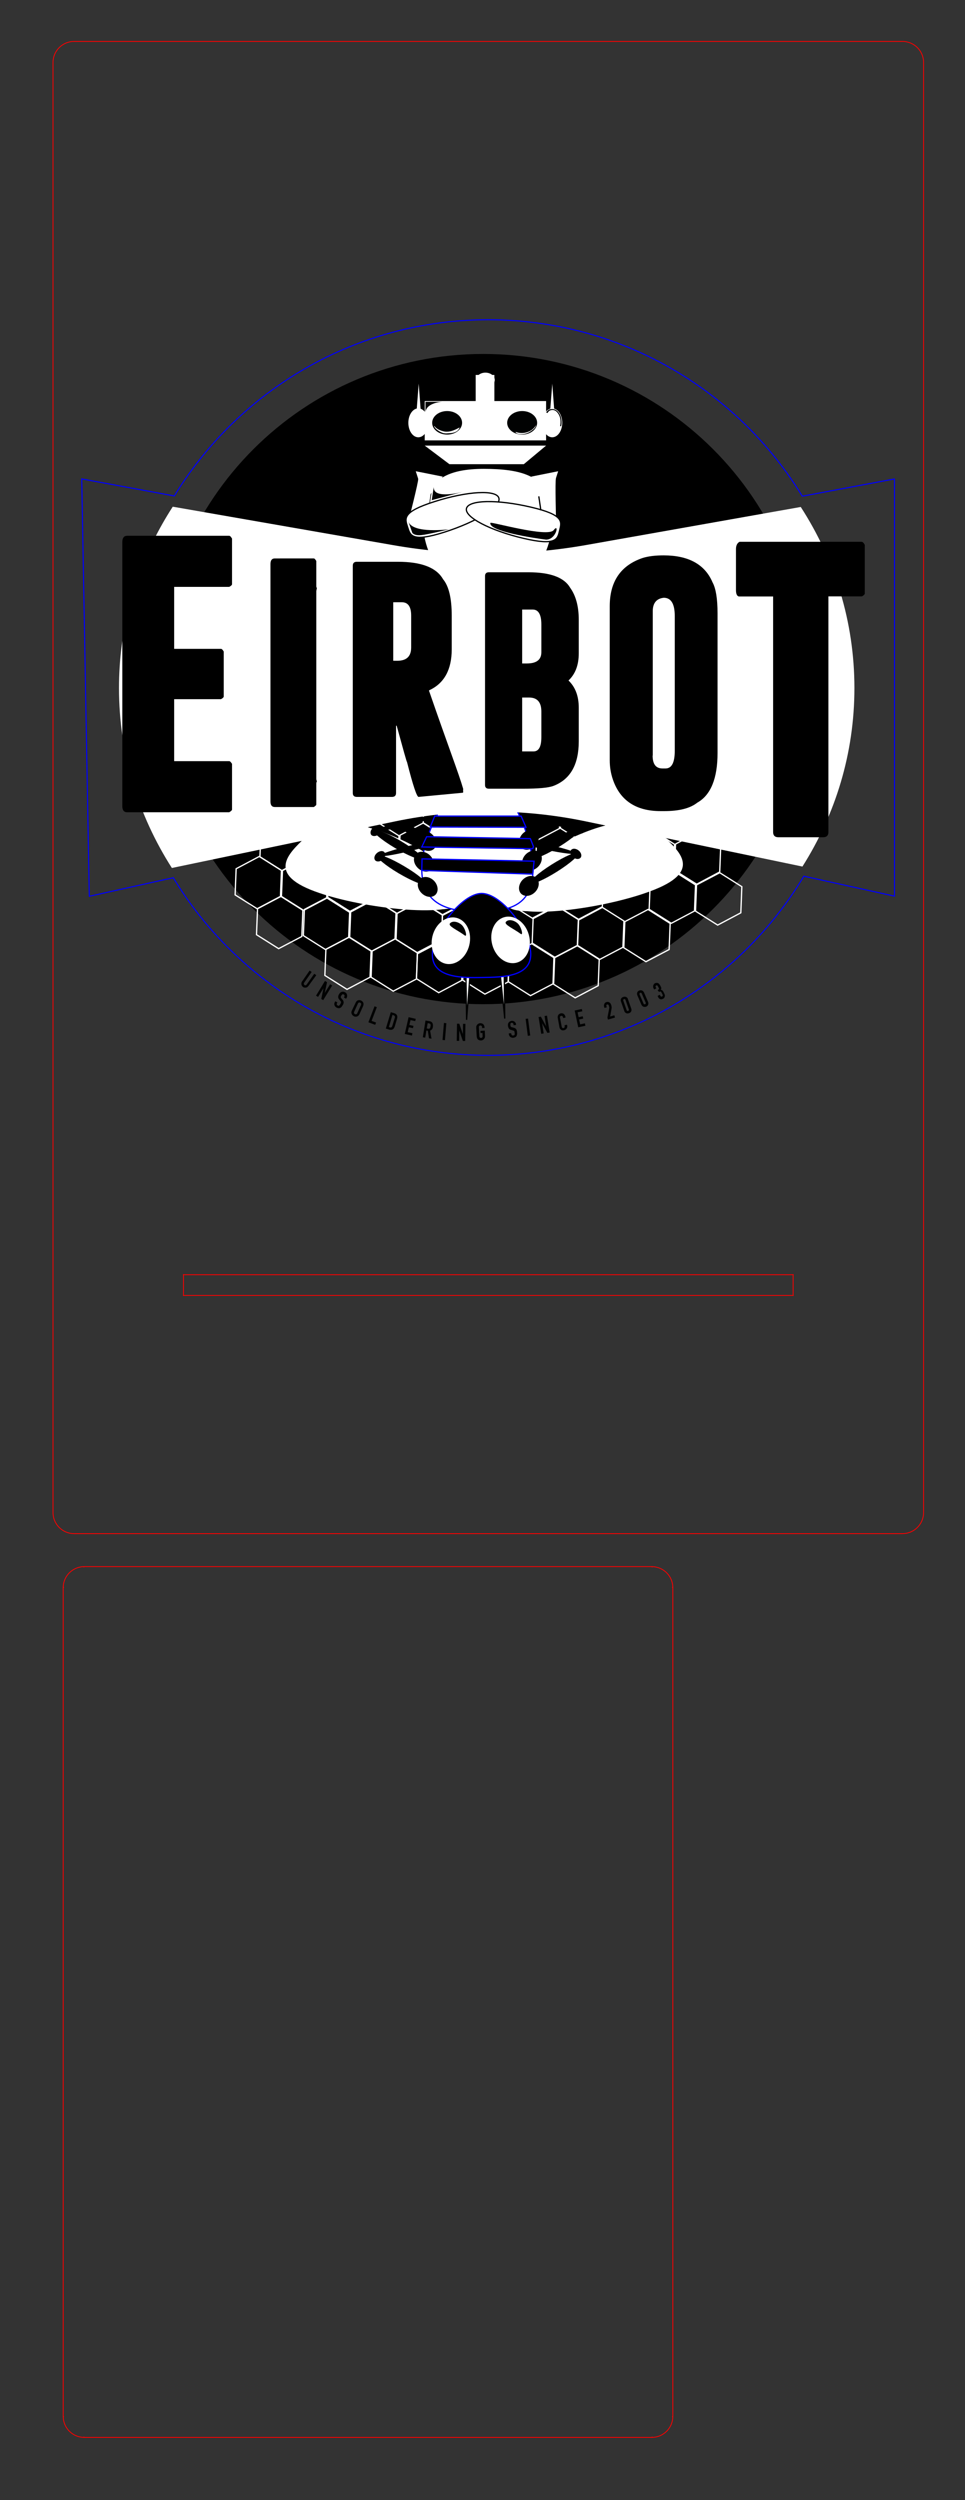 <?xml version="1.0" encoding="UTF-8" standalone="no"?>
<svg
   xmlns:dc="http://purl.org/dc/elements/1.1/"
   xmlns:cc="http://creativecommons.org/ns#"
   xmlns:rdf="http://www.w3.org/1999/02/22-rdf-syntax-ns#"
   xmlns:svg="http://www.w3.org/2000/svg"
   xmlns="http://www.w3.org/2000/svg"
   xmlns:sodipodi="http://sodipodi.sourceforge.net/DTD/sodipodi-0.dtd"
   xmlns:inkscape="http://www.inkscape.org/namespaces/inkscape"
   height="603.50mm"
   viewBox="0.0 0.0 233.00 603.50"
   width="233.00mm"
   version="1.1"
   id="svg19"
   sodipodi:docname="presentoir.svg"
   inkscape:version="0.92.5 (2060ec1f9f, 2020-04-08)">
  <rect x="0.0" y="0.0" width="233.00" height="603.50" fill="#333333" stroke="none"/>
  <defs
     id="defs23" />
  <sodipodi:namedview
     pagecolor="#ffffff"
     bordercolor="#666666"
     borderopacity="1"
     objecttolerance="10"
     gridtolerance="10"
     guidetolerance="10"
     inkscape:pageopacity="0"
     inkscape:pageshadow="2"
     inkscape:window-width="2416"
     inkscape:window-height="1472"
     id="namedview21"
     showgrid="false"
     inkscape:zoom="0.64"
     inkscape:cx="833.45988"
     inkscape:cy="864.182"
     inkscape:window-x="144"
     inkscape:window-y="54"
     inkscape:window-maximized="1"
     inkscape:current-layer="p-1" />
  <!--
Display - Diplay for flyers or leaflets

Created with Boxes.py (https://festi.info/boxes.py)
Creation date: 2020-07-22 10:01:14
Command line (remove spaces between dashes): boxes Display - -x=210 - -h=300 - -radius=5.0 - -angle=0.0 - -thickness=4 - -format=svg - -tabs=0.0 - -debug=0 - -reference=100 - -burn=0.1
Url: http://localhost:8008/Display?x=210&h=300&radius=5.0&angle=0.0&thickness=4&format=svg&tabs=0.0&debug=0&reference=100&burn=0.1&render=1
SettingsUrl: http://localhost:8008/Display?x=210&h=300&radius=5.0&angle=0.0&thickness=4&format=svg&tabs=0.0&debug=0&reference=100&burn=0.1
-->
  <title
     id="title2">Display</title>
  <g
     id="p-1"
     style="fill:none;stroke:#ff0000;stroke-linecap:round;stroke-linejoin:round;stroke-opacity:1"
     transform="translate(1.358,7.063)">
    <path
       d="m 18.9,371.2 c 0,-0.055 0.045,-0.1 0.1,-0.1 -0.895,0 -1.775,0.236 -2.55,0.683 -0.775,0.448 -1.419,1.092 -1.867,1.867 -0.447,0.775 -0.683,1.655 -0.683,2.55 v 200 c 0,0.895 0.236,1.775 0.683,2.55 0.448,0.775 1.092,1.419 1.867,1.867 0.775,0.447 1.655,0.683 2.55,0.683 -0.055,0 -0.1,-0.045 -0.1,-0.1 M 14,576.3 c -0.055,0 -0.1,-0.045 -0.1,-0.1 0,0.895 0.236,1.775 0.683,2.55 0.448,0.775 1.092,1.419 1.867,1.867 0.775,0.447 1.655,0.683 2.55,0.683 H 87.5 156 c 0.895,0 1.775,-0.236 2.55,-0.683 0.775,-0.448 1.419,-1.092 1.867,-1.867 0.447,-0.775 0.683,-1.655 0.683,-2.55 0,0.055 -0.045,0.1 -0.1,0.1 m -4.9,4.9 c 0,0.055 -0.045,0.1 -0.1,0.1 0.895,0 1.775,-0.236 2.55,-0.683 0.775,-0.448 1.419,-1.092 1.867,-1.867 0.447,-0.775 0.683,-1.655 0.683,-2.55 v -200 c 0,-0.895 -0.236,-1.775 -0.683,-2.55 -0.448,-0.775 -1.092,-1.419 -1.867,-1.867 -0.775,-0.447 -1.655,-0.683 -2.55,-0.683 0.055,0 0.1,0.045 0.1,0.1 m 4.9,4.9 c 0.055,0 0.1,0.045 0.1,0.1 0,-0.895 -0.236,-1.775 -0.683,-2.55 -0.448,-0.775 -1.092,-1.419 -1.867,-1.867 -0.775,-0.447 -1.655,-0.683 -2.55,-0.683 H 19 c -0.895,0 -1.775,0.236 -2.55,0.683 -0.775,0.448 -1.419,1.092 -1.867,1.867 -0.447,0.775 -0.683,1.655 -0.683,2.55 0,-0.055 0.045,-0.1 0.1,-0.1"
       id="path11"
       style="stroke:#ff0000;stroke-width:0.2;stroke-opacity:1"
       inkscape:connector-curvature="0"
       sodipodi:nodetypes="ccccssccccccccscsccccccccssccccccccsscccc" />
  </g>
  <g
     id="p-2"
     style="fill:none;stroke-linecap:round;stroke-linejoin:round;stroke:#ff0000;stroke-opacity:1">
    <path
       d="M 117.900 312.700 H 44.300 C 44.200 312.700 44.300 312.800 44.300 312.700 V 307.700 C 44.300 307.600 44.200 307.700 44.300 307.700 H 191.500 C 191.600 307.700 191.500 307.600 191.500 307.700 V 312.700 C 191.500 312.800 191.600 312.700 191.500 312.700 H 117.900 Z"
       stroke="rgb(0,0,255)"
       stroke-width="0.20"
       id="path14"
       style="stroke:#ff0000;stroke-opacity:1" />
    <path
       d="M 17.900 370.200 H 217.900 C 218.795 370.200 219.675 369.964 220.450 369.517 C 221.225 369.069 221.869 368.425 222.317 367.650 C 222.764 366.875 223.000 365.995 223.000 365.100 V 15.100 C 223.000 14.205 222.764 13.325 222.317 12.550 C 221.869 11.775 221.225 11.131 220.450 10.683 C 219.675 10.236 218.795 10.000 217.900 10.000 H 17.900 C 17.005 10.000 16.125 10.236 15.350 10.683 C 14.575 11.131 13.931 11.775 13.483 12.550 C 13.036 13.325 12.800 14.205 12.800 15.100 V 365.100 C 12.800 365.995 13.036 366.875 13.483 367.650 C 13.931 368.425 14.575 369.069 15.350 369.517 C 16.125 369.964 17.005 370.200 17.900 370.200 Z"
       stroke="rgb(0,0,0)"
       stroke-width="0.20"
       id="path16"
       style="stroke:#ff0000;stroke-opacity:1" />
  </g>
  <g
     id="g1360"
     transform="matrix(1.122,0,0,1.122,-16.555,-22.241)">
    <path
       inkscape:connector-curvature="0"
       id="path1267-5"
       style="fill:none;stroke:#0000ff;stroke-width:0.228;stroke-linecap:butt;stroke-linejoin:miter;stroke-miterlimit:10;stroke-dasharray:none;stroke-opacity:1"
       d="m 207.271,122.858 -19.866,3.718 c -13.884,-22.759 -38.957,-37.965 -67.582,-37.965 -28.599,0 -53.645,15.181 -67.56,37.911 l -19.92,-3.664 1.628,89.79 18.075,-3.994 c 13.855,22.921 39.014,38.212 67.749,38.212 28.87,0 54.11,-15.455 67.943,-38.542 l 19.505,4.296 v -89.762 z" />
    <path
       inkscape:connector-curvature="0"
       id="path1271-6"
       style="fill:#000000;fill-opacity:1;fill-rule:nonzero;stroke:#000000;stroke-width:6.436;stroke-linecap:butt;stroke-linejoin:miter;stroke-miterlimit:10;stroke-dasharray:none;stroke-opacity:1"
       d="m 185.476,165.92 c 0,36.855 -29.876,66.73 -66.728,66.73 -36.858,0 -66.73,-29.876 -66.73,-66.73 0,-36.852 29.872,-66.728 66.73,-66.728 36.852,0 66.728,29.876 66.728,66.728" />
    <path
       inkscape:connector-curvature="0"
       id="path1275-3"
       style="fill:none;stroke:#ffffff;stroke-width:4.022;stroke-linecap:butt;stroke-linejoin:miter;stroke-miterlimit:10;stroke-dasharray:none;stroke-opacity:1"
       d="m 119.132,100.487 v 7.108" />
    <path
       d="m 120.342,120.709 c 7.692,0.22 13.503,2.011 13.258,11.131 -0.251,9.119 -6.728,16.309 -14.411,16.089 -7.686,-0.22 -13.719,-7.797 -13.444,-16.888 0.274,-9.094 6.885,-10.552 14.597,-10.332 z"
       style="fill:#ffffff;fill-opacity:1;fill-rule:nonzero;stroke:none;stroke-width:0.804"
       id="path1277-9"
       inkscape:connector-curvature="0" />
    <path
       inkscape:connector-curvature="0"
       id="path1281-4"
       style="fill:none;stroke:#000000;stroke-width:0.276;stroke-linecap:butt;stroke-linejoin:miter;stroke-miterlimit:10;stroke-dasharray:none;stroke-opacity:1"
       d="m 107.589,125.118 -0.468,3.001" />
    <path
       d="m 106.153,106.106 h 26.12 v 8.46 h -26.12 z"
       style="fill:#ffffff;fill-opacity:1;fill-rule:nonzero;stroke:none;stroke-width:0.804"
       id="path1283-8"
       inkscape:connector-curvature="0" />
    <path
       d="m 106.153,115.693 h 26.12 l -4.795,3.997 h -16.005 z"
       style="fill:#ffffff;fill-opacity:1;fill-rule:nonzero;stroke:none;stroke-width:0.804"
       id="path1285-1"
       inkscape:connector-curvature="0" />
    <path
       d="m 114.198,110.791 c 0,1.399 -1.442,2.533 -3.218,2.533 -1.782,0 -3.224,-1.134 -3.224,-2.533 0,-1.401 1.442,-2.536 3.224,-2.536 1.775,0 3.218,1.134 3.218,2.536"
       style="fill:#010202;fill-opacity:1;fill-rule:nonzero;stroke:none;stroke-width:0.804"
       id="path1287-2"
       inkscape:connector-curvature="0" />
    <path
       d="m 130.347,110.791 c 0,1.399 -1.442,2.533 -3.224,2.533 -1.782,0 -3.228,-1.134 -3.228,-2.533 0,-1.401 1.446,-2.536 3.228,-2.536 1.781,0 3.224,1.134 3.224,2.536"
       style="fill:#010202;fill-opacity:1;fill-rule:nonzero;stroke:none;stroke-width:0.804"
       id="path1289-9"
       inkscape:connector-curvature="0" />
    <path
       d="m 106.926,110.791 c 0,1.719 -0.961,3.112 -2.15,3.112 -1.184,0 -2.146,-1.393 -2.146,-3.112 0,-1.722 0.962,-3.114 2.146,-3.114 1.188,0 2.15,1.393 2.15,3.114"
       style="fill:#ffffff;fill-opacity:1;fill-rule:nonzero;stroke:none;stroke-width:0.804"
       id="path1291-3"
       inkscape:connector-curvature="0" />
    <path
       d="m 135.749,110.791 c 0,1.719 -0.968,3.112 -2.15,3.112 -1.191,0 -2.15,-1.393 -2.15,-3.112 0,-1.722 0.959,-3.114 2.15,-3.114 1.182,0 2.15,1.393 2.15,3.114"
       style="fill:#ffffff;fill-opacity:1;fill-rule:nonzero;stroke:none;stroke-width:0.804"
       id="path1293-9"
       inkscape:connector-curvature="0" />
    <path
       d="m 104.224,110.791 c 0,-0.358 0.635,-8.431 0.635,-8.431 l 0.635,8.431 z"
       style="fill:#ffffff;fill-opacity:1;fill-rule:nonzero;stroke:none;stroke-width:0.804"
       id="path1295-0"
       inkscape:connector-curvature="0" />
    <path
       d="m 132.965,110.791 c 0,-0.358 0.635,-8.431 0.635,-8.431 l 0.632,8.431 z"
       style="fill:#ffffff;fill-opacity:1;fill-rule:nonzero;stroke:none;stroke-width:0.804"
       id="path1297-8"
       inkscape:connector-curvature="0" />
    <path
       d="m 121.227,101.562 c 0,0.867 -0.902,1.568 -2.011,1.568 -1.109,0 -2.011,-0.701 -2.011,-1.568 0,-0.867 0.903,-1.571 2.011,-1.571 1.109,0 2.011,0.704 2.011,1.571"
       style="fill:#ffffff;fill-opacity:1;fill-rule:nonzero;stroke:none;stroke-width:0.804"
       id="path1299-8"
       inkscape:connector-curvature="0" />
    <path
       d="m 125.797,112.774 c 0.801,0.277 1.681,0.277 2.483,0 0.801,-0.276 1.461,-0.826 1.817,-1.489 -0.051,0.496 -0.496,0.883 -0.936,1.184 -0.189,0.138 -0.412,0.277 -0.635,0.387 -0.603,0.305 -1.292,0.44 -1.983,0.358 -0.33,-0.028 -0.714,-0.163 -0.852,-0.412 0.028,-0.028 0.082,-0.056 0.107,-0.085"
       style="fill:#ffffff;fill-opacity:1;fill-rule:nonzero;stroke:none;stroke-width:0.804"
       id="path1301-5"
       inkscape:connector-curvature="0" />
    <path
       d="m 108.253,111.48 c 0.245,0.386 0.656,0.66 1.096,0.854 0.496,0.22 1.049,0.384 1.599,0.359 0.993,0 1.873,-0.468 2.728,-0.911 -0.11,0.33 -0.356,0.663 -0.685,0.854 -0.528,0.331 -1.241,0.387 -1.904,0.415 -0.277,0.025 -0.55,0.025 -0.823,-0.028 -0.359,-0.082 -0.692,-0.249 -1.025,-0.44 -0.409,-0.249 -0.798,-0.553 -1.015,-0.94 -0.028,-0.025 -0.059,-0.11 0.029,-0.163"
       style="fill:#ffffff;fill-opacity:1;fill-rule:nonzero;stroke:none;stroke-width:0.804"
       id="path1303-0"
       inkscape:connector-curvature="0" />
    <path
       d="m 132.274,108.532 c 0.056,-0.028 0.415,-0.607 0.883,-0.663 0.465,-0.054 1.266,-0.22 1.985,0.965 0.714,1.184 0.381,2.674 0.381,2.674 h -0.245 c 0,0 0.356,-1.352 -0.274,-2.479 -0.635,-1.131 -1.326,-1.05 -1.766,-0.94 -0.44,0.11 -0.663,0.607 -0.663,0.607 z"
       style="fill:#010202;fill-opacity:1;fill-rule:nonzero;stroke:none;stroke-width:0.804"
       id="path1305-9"
       inkscape:connector-curvature="0" />
    <path
       d="m 106.32,108.476 v -2.203 h 3.721 c 0,-0.028 -3.497,0.11 -3.721,2.203 z"
       style="fill:#010202;fill-opacity:1;fill-rule:nonzero;stroke:none;stroke-width:0.804"
       id="path1307-6"
       inkscape:connector-curvature="0" />
    <path
       d="m 106.32,127.707 3.721,-5.346 -5.816,-1.156 z"
       style="fill:#ffffff;fill-opacity:1;fill-rule:nonzero;stroke:none;stroke-width:0.804"
       id="path1309-3"
       inkscape:connector-curvature="0" />
    <path
       d="m 104.749,122.83 c 0.138,0.415 -2.118,9.202 -2.118,9.202 l 4.296,-2.505 0.742,-5.096 z"
       style="fill:#ffffff;fill-opacity:1;fill-rule:nonzero;stroke:none;stroke-width:0.804"
       id="path1311-8"
       inkscape:connector-curvature="0" />
    <path
       d="m 132.798,127.707 -3.717,-5.346 5.786,-1.156"
       style="fill:#ffffff;fill-opacity:1;fill-rule:nonzero;stroke:none;stroke-width:0.804"
       id="path1313-5"
       inkscape:connector-curvature="0" />
    <path
       inkscape:connector-curvature="0"
       id="path1317-6"
       style="fill:#ffffff;fill-opacity:1;fill-rule:nonzero;stroke:#010202;stroke-width:0.276;stroke-linecap:butt;stroke-linejoin:miter;stroke-miterlimit:10;stroke-dasharray:none;stroke-opacity:1"
       d="m 122.107,126.962 c 0.578,1.82 -4.685,5.097 -11.734,7.357 -7.058,2.231 -7.334,0.688 -7.91,-1.129 -0.578,-1.82 -1.238,-3.224 5.811,-5.455 7.086,-2.26 13.28,-2.59 13.833,-0.773 z" />
    <path
       d="m 134.398,122.72 c -0.224,0.386 0.025,9.42 0.025,9.42 l -3.636,-3.387 0.384,-5.151 z"
       style="fill:#ffffff;fill-opacity:1;fill-rule:nonzero;stroke:none;stroke-width:0.804"
       id="path1319-1"
       inkscape:connector-curvature="0" />
    <path
       inkscape:connector-curvature="0"
       id="path1323-1"
       style="fill:#ffffff;fill-opacity:1;fill-rule:nonzero;stroke:#010202;stroke-width:0.276;stroke-linecap:butt;stroke-linejoin:miter;stroke-miterlimit:10;stroke-dasharray:none;stroke-opacity:1"
       d="m 115.134,129.222 c -0.437,1.847 5.072,4.738 12.265,6.42 7.187,1.681 7.354,0.138 7.794,-1.734 0.44,-1.848 0.993,-3.309 -6.223,-4.987 -7.221,-1.681 -13.393,-1.572 -13.836,0.302 z" />
    <path
       inkscape:connector-curvature="0"
       id="path1327-5"
       style="fill:none;stroke:#000000;stroke-width:0.276;stroke-linecap:butt;stroke-linejoin:miter;stroke-miterlimit:10;stroke-dasharray:none;stroke-opacity:1"
       d="m 130.702,126.604 0.443,3.004" />
    <path
       d="m 120.291,132.308 c 0.079,-0.302 12.341,3.224 13.61,1.571 1.267,-1.653 0.575,2.092 -1.656,2.039 -2.288,-0.277 -12.451,-1.792 -11.954,-3.61 z"
       style="fill:#000000;fill-opacity:1;fill-rule:nonzero;stroke:none;stroke-width:0.804"
       id="path1329-9"
       inkscape:connector-curvature="0" />
    <path
       d="m 102.63,132.031 0.852,2.425 c 0,0 0.358,0.635 1.901,0.497 1.515,-0.138 6.005,-1.27 6.005,-1.27 0,0 -7.794,1.05 -8.758,-1.652 z"
       style="fill:#010202;fill-opacity:1;fill-rule:nonzero;stroke:none;stroke-width:0.804"
       id="path1331-8"
       inkscape:connector-curvature="0" />
    <path
       d="m 108.111,124.674 c 0,-0.274 -0.443,2.756 -0.443,2.756 l 6.778,-1.817 c 0,0 -6.445,1.763 -6.335,-0.94 z"
       style="fill:#010202;fill-opacity:1;fill-rule:nonzero;stroke:none;stroke-width:0.804"
       id="path1333-4"
       inkscape:connector-curvature="0" />
    <path
       inkscape:connector-curvature="0"
       id="path1337-8"
       style="fill:none;stroke:#ffffff;stroke-width:0.276;stroke-linecap:butt;stroke-linejoin:miter;stroke-miterlimit:10;stroke-dasharray:none;stroke-opacity:1"
       d="m 133.901,231.412 -4.99,2.618 -4.764,-3.005 0.22,-5.618 4.984,-2.646 4.767,3.004 z" />
    <path
       inkscape:connector-curvature="0"
       id="path1341-1"
       style="fill:none;stroke:#ffffff;stroke-width:0.276;stroke-linecap:butt;stroke-linejoin:miter;stroke-miterlimit:10;stroke-dasharray:none;stroke-opacity:1"
       d="m 119.518,222.622 -4.987,2.646 -4.764,-3.004 0.217,-5.647 4.987,-2.618 4.767,3.001 z" />
    <path
       inkscape:connector-curvature="0"
       id="path1345-0"
       style="fill:none;stroke:#ffffff;stroke-width:0.276;stroke-linecap:butt;stroke-linejoin:miter;stroke-miterlimit:10;stroke-dasharray:none;stroke-opacity:1"
       d="m 99.984,221.934 0.217,-5.622 4.987,-2.643 4.767,3.001 -0.217,5.65 -4.99,2.615 z" />
    <path
       inkscape:connector-curvature="0"
       id="path1349-3"
       style="fill:none;stroke:#ffffff;stroke-width:0.276;stroke-linecap:butt;stroke-linejoin:miter;stroke-miterlimit:10;stroke-dasharray:none;stroke-opacity:1"
       d="m 105.327,213.695 0.223,-5.619 4.987,-2.618 4.767,3.005 -0.223,5.618 -4.984,2.618 z" />
    <path
       inkscape:connector-curvature="0"
       id="path1353-0"
       style="fill:none;stroke:#ffffff;stroke-width:0.276;stroke-linecap:butt;stroke-linejoin:miter;stroke-miterlimit:10;stroke-dasharray:none;stroke-opacity:1"
       d="m 95.384,213.364 0.217,-5.618 4.959,-2.646 4.767,3.004 -0.217,5.647 -4.959,2.618 z" />
    <path
       inkscape:connector-curvature="0"
       id="path1357-4"
       style="fill:none;stroke:#ffffff;stroke-width:0.276;stroke-linecap:butt;stroke-linejoin:miter;stroke-miterlimit:10;stroke-dasharray:none;stroke-opacity:1"
       d="m 129.272,222.899 0.217,-5.622 4.959,-2.618 4.767,3.004 -0.217,5.618 -4.959,2.618 z" />
    <path
       inkscape:connector-curvature="0"
       id="path1361-4"
       style="fill:none;stroke:#ffffff;stroke-width:0.276;stroke-linecap:butt;stroke-linejoin:miter;stroke-miterlimit:10;stroke-dasharray:none;stroke-opacity:1"
       d="m 134.615,214.688 0.223,-5.647 4.985,-2.618 4.77,3.001 -0.223,5.622 -4.987,2.646 z" />
    <path
       inkscape:connector-curvature="0"
       id="path1365-4"
       style="fill:none;stroke:#ffffff;stroke-width:0.276;stroke-linecap:butt;stroke-linejoin:miter;stroke-miterlimit:10;stroke-dasharray:none;stroke-opacity:1"
       d="m 133.763,231.493 0.192,-5.618 4.987,-2.618 4.764,3.001 -0.217,5.622 -4.959,2.618 z" />
    <path
       inkscape:connector-curvature="0"
       id="path1369-4"
       style="fill:none;stroke:#ffffff;stroke-width:0.276;stroke-linecap:butt;stroke-linejoin:miter;stroke-miterlimit:10;stroke-dasharray:none;stroke-opacity:1"
       d="m 135.36,198.02 0.223,-5.622 4.987,-2.618 4.767,3.004 -0.226,5.619 -4.98,2.618 z" />
    <path
       inkscape:connector-curvature="0"
       id="path1373-7"
       style="fill:none;stroke:#ffffff;stroke-width:0.276;stroke-linecap:butt;stroke-linejoin:miter;stroke-miterlimit:10;stroke-dasharray:none;stroke-opacity:1"
       d="m 154.453,215.458 0.224,-5.647 4.984,-2.618 4.771,3.005 -0.224,5.618 -4.99,2.646 z" />
    <path
       inkscape:connector-curvature="0"
       id="path1377-6"
       style="fill:none;stroke:#ffffff;stroke-width:0.276;stroke-linecap:butt;stroke-linejoin:miter;stroke-miterlimit:10;stroke-dasharray:none;stroke-opacity:1"
       d="m 114.336,230.695 0.223,-5.622 4.985,-2.618 4.77,3.004 -0.223,5.622 -4.987,2.618 z" />
    <path
       inkscape:connector-curvature="0"
       id="path1381-3"
       style="fill:none;stroke:#ffffff;stroke-width:0.276;stroke-linecap:butt;stroke-linejoin:miter;stroke-miterlimit:10;stroke-dasharray:none;stroke-opacity:1"
       d="m 139.052,223.229 0.22,-5.622 4.99,-2.643 4.761,3.001 -0.22,5.651 -4.985,2.617 z" />
    <path
       inkscape:connector-curvature="0"
       id="path1385-1"
       style="fill:none;stroke:#ffffff;stroke-width:0.276;stroke-linecap:butt;stroke-linejoin:miter;stroke-miterlimit:10;stroke-dasharray:none;stroke-opacity:1"
       d="m 114.89,214.137 0.22,-5.622 4.987,-2.646 4.764,3.004 -0.216,5.647 -4.988,2.618 z" />
    <path
       inkscape:connector-curvature="0"
       id="path1389-7"
       style="fill:none;stroke:#ffffff;stroke-width:0.276;stroke-linecap:butt;stroke-linejoin:miter;stroke-miterlimit:10;stroke-dasharray:none;stroke-opacity:1"
       d="m 124.697,214.467 0.223,-5.65 4.987,-2.615 4.767,3.001 -0.226,5.622 -4.984,2.643 z" />
    <path
       inkscape:connector-curvature="0"
       id="path1393-5"
       style="fill:none;stroke:#ffffff;stroke-width:0.276;stroke-linecap:butt;stroke-linejoin:miter;stroke-miterlimit:10;stroke-dasharray:none;stroke-opacity:1"
       d="m 120.263,205.898 0.217,-5.618 4.987,-2.618 4.742,3.001 -0.192,5.622 -4.99,2.617 z" />
    <path
       inkscape:connector-curvature="0"
       id="path1397-9"
       style="fill:none;stroke:#ffffff;stroke-width:0.276;stroke-linecap:butt;stroke-linejoin:miter;stroke-miterlimit:10;stroke-dasharray:none;stroke-opacity:1"
       d="m 104.391,230.39 0.191,-5.647 4.99,-2.618 4.764,3.004 -0.216,5.619 -4.96,2.646 z" />
    <path
       inkscape:connector-curvature="0"
       id="path1401-6"
       style="fill:none;stroke:#ffffff;stroke-width:0.276;stroke-linecap:butt;stroke-linejoin:miter;stroke-miterlimit:10;stroke-dasharray:none;stroke-opacity:1"
       d="m 110.424,205.458 4.77,3.005 -0.223,5.618 -4.987,2.618 -4.767,-3.004 0.223,-5.619 z" />
    <path
       inkscape:connector-curvature="0"
       id="path1405-2"
       style="fill:none;stroke:#ffffff;stroke-width:0.276;stroke-linecap:butt;stroke-linejoin:miter;stroke-miterlimit:10;stroke-dasharray:none;stroke-opacity:1"
       d="m 115.772,197.219 4.764,3.004 -0.216,5.647 -4.988,2.618 -4.766,-3.001 0.216,-5.622 z" />
    <path
       inkscape:connector-curvature="0"
       id="path1409-1"
       style="fill:none;stroke:#ffffff;stroke-width:0.276;stroke-linecap:butt;stroke-linejoin:miter;stroke-miterlimit:10;stroke-dasharray:none;stroke-opacity:1"
       d="m 105.823,196.889 4.742,3.004 -0.192,5.619 -4.99,2.646 -4.764,-3.005 0.217,-5.647 z" />
    <path
       inkscape:connector-curvature="0"
       id="path1413-7"
       style="fill:none;stroke:#ffffff;stroke-width:0.276;stroke-linecap:butt;stroke-linejoin:miter;stroke-miterlimit:10;stroke-dasharray:none;stroke-opacity:1"
       d="m 89.844,221.437 4.77,3.005 -0.226,5.618 -4.959,2.618 -4.764,-3.001 0.224,-5.622 z" />
    <path
       inkscape:connector-curvature="0"
       id="path1417-8"
       style="fill:none;stroke:#ffffff;stroke-width:0.276;stroke-linecap:butt;stroke-linejoin:miter;stroke-miterlimit:10;stroke-dasharray:none;stroke-opacity:1"
       d="m 95.217,213.201 4.767,3.001 -0.223,5.622 -4.984,2.643 -4.771,-3.001 0.223,-5.651 z" />
    <path
       inkscape:connector-curvature="0"
       id="path1421-5"
       style="fill:none;stroke:#ffffff;stroke-width:0.276;stroke-linecap:butt;stroke-linejoin:miter;stroke-miterlimit:10;stroke-dasharray:none;stroke-opacity:1"
       d="m 85.243,212.868 4.764,3.005 -0.217,5.622 -4.99,2.615 -4.761,-3.001 0.217,-5.622 z" />
    <path
       inkscape:connector-curvature="0"
       id="path1425-7"
       style="fill:none;stroke:#ffffff;stroke-width:0.276;stroke-linecap:butt;stroke-linejoin:miter;stroke-miterlimit:10;stroke-dasharray:none;stroke-opacity:1"
       d="m 90.476,204.851 4.771,3.005 -0.224,5.618 -4.987,2.646 -4.767,-3.004 0.226,-5.647 z" />
    <path
       inkscape:connector-curvature="0"
       id="path1429-4"
       style="fill:none;stroke:#ffffff;stroke-width:0.276;stroke-linecap:butt;stroke-linejoin:miter;stroke-miterlimit:10;stroke-dasharray:none;stroke-opacity:1"
       d="m 95.852,196.64 4.767,3.005 -0.223,5.618 -4.984,2.618 -4.771,-3.001 0.223,-5.622 z" />
    <path
       inkscape:connector-curvature="0"
       id="path1433-1"
       style="fill:none;stroke:#ffffff;stroke-width:0.276;stroke-linecap:butt;stroke-linejoin:miter;stroke-miterlimit:10;stroke-dasharray:none;stroke-opacity:1"
       d="m 85.875,196.282 4.767,3.004 -0.217,5.647 -4.987,2.618 -4.767,-3.001 0.217,-5.622 z" />
    <path
       inkscape:connector-curvature="0"
       id="path1437-8"
       style="fill:none;stroke:#ffffff;stroke-width:0.276;stroke-linecap:butt;stroke-linejoin:miter;stroke-miterlimit:10;stroke-dasharray:none;stroke-opacity:1"
       d="m 75.159,212.648 4.771,3.004 -0.224,5.647 -4.99,2.618 -4.764,-3.005 0.223,-5.618 z" />
    <path
       inkscape:connector-curvature="0"
       id="path1441-5"
       style="fill:none;stroke:#ffffff;stroke-width:0.276;stroke-linecap:butt;stroke-linejoin:miter;stroke-miterlimit:10;stroke-dasharray:none;stroke-opacity:1"
       d="m 80.507,204.437 4.761,3.004 -0.22,5.622 -4.959,2.618 -4.767,-3.004 0.223,-5.622 z" />
    <path
       inkscape:connector-curvature="0"
       id="path1445-9"
       style="fill:none;stroke:#ffffff;stroke-width:0.276;stroke-linecap:butt;stroke-linejoin:miter;stroke-miterlimit:10;stroke-dasharray:none;stroke-opacity:1"
       d="m 70.558,204.078 4.764,3.005 -0.217,5.647 -4.987,2.618 -4.767,-3.001 0.22,-5.622 z" />
    <path
       inkscape:connector-curvature="0"
       id="path1449-7"
       style="fill:none;stroke:#ffffff;stroke-width:0.276;stroke-linecap:butt;stroke-linejoin:miter;stroke-miterlimit:10;stroke-dasharray:none;stroke-opacity:1"
       d="m 94.614,230.06 0.217,-5.647 4.987,-2.618 4.764,3.004 -0.217,5.647 -4.987,2.618 z" />
    <path
       inkscape:connector-curvature="0"
       id="path1453-5"
       style="fill:none;stroke:#ffffff;stroke-width:0.276;stroke-linecap:butt;stroke-linejoin:miter;stroke-miterlimit:10;stroke-dasharray:none;stroke-opacity:1"
       d="m 70.694,204.164 0.226,-5.622 4.985,-2.618 4.766,3.004 -0.223,5.622 -4.987,2.615 z" />
    <path
       inkscape:connector-curvature="0"
       id="path1457-3"
       style="fill:none;stroke:#ffffff;stroke-width:0.276;stroke-linecap:butt;stroke-linejoin:miter;stroke-miterlimit:10;stroke-dasharray:none;stroke-opacity:1"
       d="m 105.823,196.835 0.223,-5.65 4.988,-2.618 4.766,3.005 -0.223,5.622 -4.987,2.643 z" />
    <path
       inkscape:connector-curvature="0"
       id="path1461-8"
       style="fill:none;stroke:#ffffff;stroke-width:0.276;stroke-linecap:butt;stroke-linejoin:miter;stroke-miterlimit:10;stroke-dasharray:none;stroke-opacity:1"
       d="m 125.388,197.687 0.217,-5.618 4.987,-2.618 4.767,3.004 -0.217,5.619 -4.99,2.617 z" />
    <path
       inkscape:connector-curvature="0"
       id="path1465-8"
       style="fill:none;stroke:#ffffff;stroke-width:0.276;stroke-linecap:butt;stroke-linejoin:miter;stroke-miterlimit:10;stroke-dasharray:none;stroke-opacity:1"
       d="m 139.963,206.394 0.217,-5.622 4.99,-2.618 4.764,3.004 -0.216,5.622 -4.988,2.618 z" />
    <path
       inkscape:connector-curvature="0"
       id="path1469-3"
       style="fill:none;stroke:#ffffff;stroke-width:0.276;stroke-linecap:butt;stroke-linejoin:miter;stroke-miterlimit:10;stroke-dasharray:none;stroke-opacity:1"
       d="m 149.934,206.724 0.223,-5.618 4.985,-2.646 4.77,3.004 -0.226,5.647 -4.984,2.618 z" />
    <path
       inkscape:connector-curvature="0"
       id="path1473-1"
       style="fill:none;stroke:#ffffff;stroke-width:0.276;stroke-linecap:butt;stroke-linejoin:miter;stroke-miterlimit:10;stroke-dasharray:none;stroke-opacity:1"
       d="m 148.998,223.725 0.223,-5.622 4.988,-2.618 4.766,3.004 -0.226,5.619 -4.987,2.618 z" />
    <path
       inkscape:connector-curvature="0"
       id="path1477-8"
       style="fill:none;stroke:#ffffff;stroke-width:0.276;stroke-linecap:butt;stroke-linejoin:miter;stroke-miterlimit:10;stroke-dasharray:none;stroke-opacity:1"
       d="m 159.911,207.055 0.217,-5.647 4.959,-2.618 4.767,3.005 -0.217,5.618 -4.962,2.646 z" />
    <path
       inkscape:connector-curvature="0"
       id="path1481-9"
       style="fill:none;stroke:#ffffff;stroke-width:0.276;stroke-linecap:butt;stroke-linejoin:miter;stroke-miterlimit:10;stroke-dasharray:none;stroke-opacity:1"
       d="m 164.431,215.844 0.216,-5.647 4.99,-2.618 4.761,3.004 -0.22,5.619 -4.985,2.646 z" />
    <path
       d="m 80.976,199.478 c 3.221,-2.838 8.262,-3.913 18.101,0.109 9.833,4.022 16.501,10.333 14.876,14.135 -1.627,3.802 -22.591,1.514 -32.43,-2.508 -9.833,-4.022 -3.607,-8.65 -0.547,-11.736 z"
       style="fill:#ffffff;fill-opacity:1;fill-rule:nonzero;stroke:none;stroke-width:0.804"
       id="path1483-6"
       inkscape:connector-curvature="0" />
    <path
       d="m 91.94,204.55 c 2.178,-1.901 5.565,-2.618 12.202,0.082 6.64,2.699 11.103,6.97 10.003,9.506 -1.1,2.561 -15.207,1.018 -21.847,-1.681 -6.639,-2.699 -2.425,-5.813 -0.358,-7.906 z"
       style="fill:#ffffff;fill-opacity:1;fill-rule:nonzero;stroke:none;stroke-width:0.804"
       id="path1485-4"
       inkscape:connector-curvature="0" />
    <path
       d="m 156.738,199.066 c -3.306,-2.728 -8.375,-3.664 -18.101,0.632 -9.726,4.299 -16.196,10.801 -14.461,14.55 1.734,3.746 22.616,0.852 32.345,-3.416 9.725,-4.271 3.39,-8.736 0.216,-11.765 z"
       style="fill:#ffffff;fill-opacity:1;fill-rule:nonzero;stroke:none;stroke-width:0.804"
       id="path1487-3"
       inkscape:connector-curvature="0" />
    <path
       d="m 145.94,204.465 c -2.234,-1.845 -5.65,-2.479 -12.177,0.414 -6.558,2.891 -10.913,7.272 -9.728,9.808 1.187,2.536 15.238,0.578 21.796,-2.313 6.527,-2.894 2.232,-5.898 0.11,-7.91 z"
       style="fill:#ffffff;fill-opacity:1;fill-rule:nonzero;stroke:none;stroke-width:0.804"
       id="path1489-3"
       inkscape:connector-curvature="0" />
    <path
       inkscape:connector-curvature="0"
       id="path1493-3"
       style="fill:#ffffff;fill-opacity:1;fill-rule:nonzero;stroke:#0000ff;stroke-width:0.276;stroke-linecap:butt;stroke-linejoin:miter;stroke-miterlimit:4;stroke-dasharray:none;stroke-opacity:1"
       d="m 105.522,207.083 c -0.11,-7.988 6.42,-19.973 12.318,-20.059 5.893,-0.081 11.486,11.737 11.599,19.729 0.11,7.991 -5.292,9.12 -11.187,9.201 -5.898,0.085 -12.62,-0.88 -12.73,-8.871 z" />
    <path
       d="m 133.433,205.845 c -2.841,1.788 -4.852,3.579 -4.491,3.965 0.356,0.415 2.919,-0.716 5.758,-2.508 2.834,-1.791 4.845,-3.579 4.491,-3.966 -0.331,-0.414 -2.923,0.717 -5.758,2.508 z"
       style="fill:#000000;fill-opacity:1;fill-rule:nonzero;stroke:none;stroke-width:0.804"
       id="path1495-8"
       inkscape:connector-curvature="0" />
    <path
       d="m 132.274,201.464 c 3.526,0.742 6.392,1.625 6.392,1.955 0,0.33 -2.891,-0.028 -6.42,-0.77 -3.526,-0.745 -6.389,-1.627 -6.389,-1.958 0,-0.33 2.863,0.029 6.417,0.773 z"
       style="fill:#000000;fill-opacity:1;fill-rule:nonzero;stroke:none;stroke-width:0.804"
       id="path1497-6"
       inkscape:connector-curvature="0" />
    <path
       d="m 137.867,204.025 c -0.468,-0.55 -0.496,-1.213 -0.028,-1.49 0.44,-0.273 1.187,-0.053 1.656,0.471 0.468,0.55 0.494,1.21 0.026,1.487 -0.443,0.302 -1.185,0.082 -1.653,-0.468 z"
       style="fill:#000000;fill-opacity:1;fill-rule:nonzero;stroke:none;stroke-width:0.804"
       id="path1499-0"
       inkscape:connector-curvature="0" />
    <path
       d="m 126.793,209.673 c 0.635,-1.101 1.955,-1.681 2.948,-1.267 0.99,0.412 1.241,1.653 0.607,2.756 -0.635,1.1 -1.957,1.681 -2.948,1.266 -0.996,-0.411 -1.241,-1.652 -0.607,-2.755 z"
       style="fill:#000000;fill-opacity:1;fill-rule:nonzero;stroke:none;stroke-width:0.804"
       id="path1501-4"
       inkscape:connector-curvature="0" />
    <path
       d="m 134.09,200.361 c -2.835,1.792 -4.846,3.582 -4.491,3.966 0.358,0.415 2.925,-0.717 5.76,-2.504 2.837,-1.792 4.849,-3.582 4.491,-3.969 -0.33,-0.386 -2.919,0.717 -5.76,2.508 z"
       style="fill:#000000;fill-opacity:1;fill-rule:nonzero;stroke:none;stroke-width:0.804"
       id="path1503-8"
       inkscape:connector-curvature="0" />
    <path
       d="m 132.933,196.009 c 3.526,0.742 6.395,1.625 6.395,1.955 0,0.33 -2.894,-0.028 -6.423,-0.77 -3.523,-0.745 -6.392,-1.628 -6.392,-1.958 0,-0.33 2.869,0 6.42,0.773 z"
       style="fill:#000000;fill-opacity:1;fill-rule:nonzero;stroke:none;stroke-width:0.804"
       id="path1505-8"
       inkscape:connector-curvature="0" />
    <path
       d="m 138.53,198.57 c -0.468,-0.55 -0.5,-1.213 -0.031,-1.487 0.443,-0.277 1.185,-0.056 1.653,0.468 0.468,0.55 0.496,1.21 0.028,1.487 -0.468,0.276 -1.182,0.081 -1.65,-0.468 z"
       style="fill:#000000;fill-opacity:1;fill-rule:nonzero;stroke:none;stroke-width:0.804"
       id="path1507-8"
       inkscape:connector-curvature="0" />
    <path
       d="m 127.45,204.217 c 0.635,-1.1 1.96,-1.681 2.951,-1.266 0.993,0.415 1.238,1.653 0.603,2.756 -0.628,1.1 -1.955,1.681 -2.948,1.266 -0.987,-0.412 -1.235,-1.653 -0.607,-2.756 z"
       style="fill:#000000;fill-opacity:1;fill-rule:nonzero;stroke:none;stroke-width:0.804"
       id="path1509-9"
       inkscape:connector-curvature="0" />
    <path
       d="m 133.461,195.924 c -2.841,1.791 -4.852,3.582 -4.491,3.968 0.356,0.412 2.919,-0.716 5.754,-2.508 2.837,-1.791 4.849,-3.582 4.491,-3.969 -0.356,-0.383 -2.919,0.717 -5.754,2.508 z"
       style="fill:#000000;fill-opacity:1;fill-rule:nonzero;stroke:none;stroke-width:0.804"
       id="path1511-7"
       inkscape:connector-curvature="0" />
    <path
       d="m 132.274,191.543 c 3.526,0.745 6.392,1.628 6.392,1.958 0,0.33 -2.891,-0.028 -6.42,-0.773 -3.526,-0.742 -6.389,-1.625 -6.389,-1.955 0.028,-0.33 2.891,0.028 6.417,0.77 z"
       style="fill:#000000;fill-opacity:1;fill-rule:nonzero;stroke:none;stroke-width:0.804"
       id="path1513-7"
       inkscape:connector-curvature="0" />
    <path
       d="m 137.867,194.108 c -0.468,-0.553 -0.496,-1.213 -0.028,-1.49 0.44,-0.274 1.187,-0.053 1.656,0.468 0.468,0.553 0.494,1.213 0.026,1.49 -0.468,0.274 -1.185,0.081 -1.653,-0.468 z"
       style="fill:#000000;fill-opacity:1;fill-rule:nonzero;stroke:none;stroke-width:0.804"
       id="path1515-6"
       inkscape:connector-curvature="0" />
    <path
       d="m 126.793,199.754 c 0.635,-1.103 1.955,-1.681 2.948,-1.266 0.99,0.412 1.241,1.653 0.607,2.753 -0.635,1.103 -1.957,1.681 -2.948,1.269 -0.968,-0.386 -1.241,-1.627 -0.607,-2.756 z"
       style="fill:#000000;fill-opacity:1;fill-rule:nonzero;stroke:none;stroke-width:0.804"
       id="path1517-4"
       inkscape:connector-curvature="0" />
    <path
       d="m 101.773,206.203 c 2.897,1.706 4.959,3.444 4.629,3.856 -0.327,0.415 -2.944,-0.635 -5.842,-2.341 -2.888,-1.71 -4.959,-3.444 -4.629,-3.859 0.361,-0.412 2.979,0.635 5.842,2.344 z"
       style="fill:#000000;fill-opacity:1;fill-rule:nonzero;stroke:none;stroke-width:0.804"
       id="path1519-3"
       inkscape:connector-curvature="0" />
    <path
       d="m 102.823,201.794 c -3.529,0.854 -6.364,1.816 -6.335,2.121 0.022,0.33 2.862,-0.109 6.388,-0.965 3.526,-0.854 6.363,-1.82 6.335,-2.121 0,-0.305 -2.86,0.11 -6.388,0.965 z"
       style="fill:#000000;fill-opacity:1;fill-rule:nonzero;stroke:none;stroke-width:0.804"
       id="path1521-0"
       inkscape:connector-curvature="0" />
    <path
       d="m 97.31,204.522 c 0.44,-0.553 0.44,-1.241 0,-1.489 -0.44,-0.274 -1.182,-0.026 -1.65,0.525 -0.468,0.55 -0.443,1.238 0,1.487 0.468,0.276 1.21,0.056 1.65,-0.522 z"
       style="fill:#000000;fill-opacity:1;fill-rule:nonzero;stroke:none;stroke-width:0.804"
       id="path1523-3"
       inkscape:connector-curvature="0" />
    <path
       d="m 108.554,209.839 c -0.66,-1.104 -2.011,-1.625 -2.977,-1.185 -0.968,0.44 -1.213,1.681 -0.528,2.781 0.694,1.103 2.014,1.627 2.979,1.185 0.965,-0.44 1.182,-1.678 0.525,-2.781 z"
       style="fill:#000000;fill-opacity:1;fill-rule:nonzero;stroke:none;stroke-width:0.804"
       id="path1525-0"
       inkscape:connector-curvature="0" />
    <path
       d="m 100.978,200.748 c 2.89,1.706 4.956,3.444 4.628,3.856 -0.33,0.414 -2.948,-0.635 -5.844,-2.341 -2.891,-1.71 -4.959,-3.445 -4.629,-3.859 0.33,-0.384 2.948,0.635 5.845,2.344 z"
       style="fill:#000000;fill-opacity:1;fill-rule:nonzero;stroke:none;stroke-width:0.804"
       id="path1527-9"
       inkscape:connector-curvature="0" />
    <path
       d="m 102.024,196.367 c -3.525,0.852 -6.363,1.817 -6.335,2.121 0.026,0.33 2.86,-0.11 6.389,-0.965 3.528,-0.855 6.363,-1.82 6.335,-2.121 -0.026,-0.333 -2.891,0.11 -6.389,0.965 z"
       style="fill:#000000;fill-opacity:1;fill-rule:nonzero;stroke:none;stroke-width:0.804"
       id="path1529-2"
       inkscape:connector-curvature="0" />
    <path
       d="m 96.487,199.066 c 0.439,-0.553 0.439,-1.241 0,-1.49 -0.443,-0.248 -1.188,-0.025 -1.656,0.525 -0.468,0.549 -0.443,1.238 0,1.486 0.44,0.249 1.213,0.057 1.656,-0.521 z"
       style="fill:#000000;fill-opacity:1;fill-rule:nonzero;stroke:none;stroke-width:0.804"
       id="path1531-5"
       inkscape:connector-curvature="0" />
    <path
       d="m 107.727,204.411 c -0.663,-1.103 -2.011,-1.627 -2.979,-1.184 -0.965,0.44 -1.21,1.681 -0.525,2.781 0.691,1.103 2.011,1.624 2.976,1.184 0.965,-0.439 1.187,-1.706 0.528,-2.781 z"
       style="fill:#000000;fill-opacity:1;fill-rule:nonzero;stroke:none;stroke-width:0.804"
       id="path1533-4"
       inkscape:connector-curvature="0" />
    <path
       d="m 101.496,196.31 c 2.894,1.71 4.962,3.444 4.629,3.856 -0.33,0.415 -2.948,-0.632 -5.839,-2.341 -2.891,-1.706 -4.959,-3.444 -4.626,-3.856 0.33,-0.415 2.948,0.632 5.836,2.341 z"
       style="fill:#000000;fill-opacity:1;fill-rule:nonzero;stroke:none;stroke-width:0.804"
       id="path1535-0"
       inkscape:connector-curvature="0" />
    <path
       d="m 102.521,191.902 c -3.529,0.854 -6.364,1.819 -6.342,2.121 0.028,0.333 2.866,-0.109 6.392,-0.965 3.529,-0.851 6.367,-1.817 6.338,-2.121 0,-0.33 -2.863,0.11 -6.388,0.965 z"
       style="fill:#000000;fill-opacity:1;fill-rule:nonzero;stroke:none;stroke-width:0.804"
       id="path1537-5"
       inkscape:connector-curvature="0" />
    <path
       d="m 97.005,194.629 c 0.443,-0.549 0.443,-1.238 0,-1.486 -0.44,-0.277 -1.182,-0.029 -1.65,0.521 -0.468,0.553 -0.44,1.241 0,1.49 0.468,0.273 1.21,0.028 1.65,-0.525 z"
       style="fill:#000000;fill-opacity:1;fill-rule:nonzero;stroke:none;stroke-width:0.804"
       id="path1539-9"
       inkscape:connector-curvature="0" />
    <path
       d="m 108.253,199.947 c -0.664,-1.101 -2.018,-1.625 -2.977,-1.185 -0.968,0.443 -1.212,1.681 -0.528,2.784 0.663,1.103 2.011,1.624 2.979,1.185 0.965,-0.44 1.182,-1.681 0.525,-2.784 z"
       style="fill:#000000;fill-opacity:1;fill-rule:nonzero;stroke:none;stroke-width:0.804"
       id="path1541-4"
       inkscape:connector-curvature="0" />
    <path
       inkscape:connector-curvature="0"
       id="path1545-6"
       style="fill:#ffffff;fill-opacity:1;fill-rule:nonzero;stroke:#010202;stroke-width:0.276;stroke-linecap:butt;stroke-linejoin:miter;stroke-miterlimit:10;stroke-dasharray:none;stroke-opacity:1"
       d="m 122.409,229.539 h 0.855 l 0.113,9.421 z" />
    <path
       inkscape:connector-curvature="0"
       id="path1549-9"
       style="fill:#ffffff;fill-opacity:1;fill-rule:nonzero;stroke:#010202;stroke-width:0.276;stroke-linecap:butt;stroke-linejoin:miter;stroke-miterlimit:10;stroke-dasharray:none;stroke-opacity:1"
       d="m 115.879,229.787 h -0.852 l 0.138,9.45 z" />
    <path
       inkscape:connector-curvature="0"
       id="path1553-2"
       style="fill:#000000;fill-opacity:1;fill-rule:nonzero;stroke:#0000ff;stroke-width:0.276;stroke-linecap:butt;stroke-linejoin:miter;stroke-miterlimit:10;stroke-dasharray:none;stroke-opacity:1"
       d="m 107.806,225.322 c -0.079,-4.988 6.314,-13.224 10.552,-13.28 4.245,-0.054 10.524,7.991 10.612,12.979 0.079,4.987 -6.121,5.04 -10.36,5.097 -4.215,0.081 -10.716,0.191 -10.804,-4.795 z" />
    <path
       inkscape:connector-curvature="0"
       id="path1557-2"
       style="fill:#ffffff;fill-opacity:1;fill-rule:nonzero;stroke:#ffffff;stroke-width:0.276;stroke-linecap:butt;stroke-linejoin:miter;stroke-miterlimit:10;stroke-dasharray:none;stroke-opacity:1"
       d="m 120.829,223.062 c -0.721,-2.629 0.409,-5.223 2.508,-5.791 2.102,-0.569 4.381,1.1 5.094,3.73 0.713,2.63 -0.415,5.219 -2.511,5.792 -2.102,0.569 -4.384,-1.103 -5.091,-3.73" />
    <path
       inkscape:connector-curvature="0"
       id="path1561-4"
       style="fill:#ffffff;fill-opacity:1;fill-rule:nonzero;stroke:#ffffff;stroke-width:0.276;stroke-linecap:butt;stroke-linejoin:miter;stroke-miterlimit:10;stroke-dasharray:none;stroke-opacity:1"
       d="m 115.609,223.135 c -0.637,2.649 -2.866,4.384 -4.981,3.874 -2.115,-0.509 -3.318,-3.07 -2.681,-5.716 0.638,-2.65 2.869,-4.384 4.984,-3.875 2.115,0.509 3.318,3.067 2.678,5.717" />
    <path
       inkscape:connector-curvature="0"
       id="path1565-7"
       style="fill:#000000;fill-opacity:1;fill-rule:nonzero;stroke:#0000ff;stroke-width:0.276;stroke-linecap:butt;stroke-linejoin:miter;stroke-miterlimit:4;stroke-dasharray:none;stroke-opacity:1"
       d="m 108.303,195.402 h 18.597 l 1.047,2.395 -20.608,-0.054 z" />
    <path
       inkscape:connector-curvature="0"
       id="path1569-7"
       style="fill:#000000;fill-opacity:1;fill-rule:nonzero;stroke:#0000ff;stroke-width:0.276;stroke-linecap:butt;stroke-linejoin:miter;stroke-miterlimit:4;stroke-dasharray:none;stroke-opacity:1"
       d="m 128.883,200.251 0.666,1.681 -0.138,0.468 -23.889,-0.358 1.047,-2.206 z" />
    <path
       inkscape:connector-curvature="0"
       id="path1573-5"
       style="fill:#000000;fill-opacity:1;fill-rule:nonzero;stroke:#0000ff;stroke-width:0.276;stroke-linecap:butt;stroke-linejoin:miter;stroke-miterlimit:4;stroke-dasharray:none;stroke-opacity:1"
       d="m 105.578,204.604 24.106,0.496 -0.274,2.781 -23.889,-0.798 z" />
    <path
       d="m 123.622,218.16 c 0.468,-0.578 1.571,-0.468 2.451,0.249 0.886,0.717 1.354,2.781 0.748,2.341 -1.518,-1.131 -3.668,-2.011 -3.199,-2.59 z"
       style="fill:#010202;fill-opacity:1;fill-rule:nonzero;stroke:none;stroke-width:0.804"
       id="path1575-4"
       inkscape:connector-curvature="0" />
    <path
       d="m 111.583,218.49 c 0.468,-0.578 1.571,-0.468 2.451,0.249 0.88,0.717 1.348,2.781 0.742,2.341 -1.543,-1.156 -3.664,-2.011 -3.193,-2.59 z"
       style="fill:#010202;fill-opacity:1;fill-rule:nonzero;stroke:none;stroke-width:0.804"
       id="path1577-8"
       inkscape:connector-curvature="0" />
    <path
       d="m 81.139,231.933 c -0.084,0.113 -0.163,0.167 -0.251,0.249 -0.079,0.056 -0.188,0.11 -0.302,0.11 -0.11,0.028 -0.217,0.028 -0.33,0 -0.11,-0.026 -0.217,-0.054 -0.305,-0.135 -0.079,-0.085 -0.163,-0.138 -0.217,-0.249 -0.056,-0.085 -0.109,-0.195 -0.109,-0.305 -0.029,-0.11 -0.029,-0.22 0,-0.33 0.025,-0.11 0.053,-0.22 0.138,-0.302 l 1.622,-2.344 0.44,0.305 -1.594,2.285 c -0.084,0.113 -0.113,0.195 -0.084,0.305 0.028,0.109 0.056,0.167 0.135,0.22 0.088,0.056 0.167,0.082 0.252,0.056 0.081,-0.028 0.167,-0.085 0.245,-0.195 l 1.603,-2.285 0.44,0.302 z"
       style="fill:#010202;fill-opacity:1;fill-rule:nonzero;stroke:none;stroke-width:0.804"
       id="path1579-1"
       inkscape:connector-curvature="0" />
    <path
       d="m 84.693,230.862 0.443,0.274 -0.5,2.316 1.159,-1.876 0.44,0.277 -1.929,3.142 -0.412,-0.249 0.468,-2.315 -1.159,1.873 -0.44,-0.274 z"
       style="fill:#010202;fill-opacity:1;fill-rule:nonzero;stroke:none;stroke-width:0.804"
       id="path1581-2"
       inkscape:connector-curvature="0" />
    <path
       d="m 89.237,234.689 -0.468,-0.248 0.056,-0.11 c 0.056,-0.11 0.085,-0.22 0.085,-0.302 0,-0.11 -0.085,-0.195 -0.195,-0.249 -0.056,-0.028 -0.113,-0.056 -0.163,-0.056 -0.06,0 -0.109,0.028 -0.138,0.056 -0.06,0.028 -0.084,0.054 -0.113,0.11 -0.026,0.053 -0.051,0.082 -0.11,0.138 -0.028,0.053 -0.056,0.11 -0.079,0.163 -0.028,0.056 -0.028,0.085 -0.028,0.138 0,0.056 0,0.085 0.028,0.138 0.023,0.056 0.051,0.081 0.107,0.138 l 0.274,0.33 c 0.088,0.081 0.138,0.191 0.167,0.277 0.028,0.081 0.056,0.163 0.056,0.273 0,0.085 -0.028,0.195 -0.056,0.277 -0.028,0.11 -0.079,0.22 -0.167,0.33 -0.079,0.138 -0.163,0.249 -0.245,0.359 -0.084,0.109 -0.195,0.167 -0.302,0.22 -0.113,0.056 -0.223,0.085 -0.361,0.056 -0.135,0 -0.274,-0.056 -0.412,-0.138 -0.113,-0.053 -0.195,-0.138 -0.273,-0.22 -0.085,-0.082 -0.142,-0.191 -0.167,-0.302 -0.026,-0.11 -0.057,-0.223 -0.026,-0.333 0,-0.11 0.051,-0.22 0.107,-0.33 l 0.085,-0.163 0.468,0.245 -0.085,0.138 c -0.056,0.085 -0.056,0.167 -0.056,0.277 0,0.11 0.088,0.167 0.195,0.249 0.084,0.053 0.135,0.053 0.195,0.053 0.056,0 0.107,0 0.135,-0.053 0.031,-0.057 0.082,-0.082 0.138,-0.138 0.028,-0.054 0.085,-0.11 0.11,-0.192 0.053,-0.085 0.084,-0.167 0.113,-0.22 0.029,-0.056 0.029,-0.113 0.029,-0.167 0,-0.056 -0.029,-0.082 -0.029,-0.138 -0.028,-0.028 -0.06,-0.081 -0.113,-0.138 l -0.249,-0.302 c -0.167,-0.195 -0.22,-0.358 -0.22,-0.553 0,-0.192 0.053,-0.359 0.163,-0.55 0.056,-0.11 0.138,-0.22 0.251,-0.33 0.079,-0.082 0.195,-0.167 0.305,-0.191 0.107,-0.057 0.217,-0.057 0.359,-0.057 0.135,0 0.248,0.057 0.38,0.11 0.11,0.056 0.226,0.138 0.277,0.22 0.084,0.082 0.138,0.195 0.167,0.305 0.028,0.11 0.028,0.22 0.028,0.331 0,0.109 -0.028,0.191 -0.081,0.302 z"
       style="fill:#010202;fill-opacity:1;fill-rule:nonzero;stroke:none;stroke-width:0.804"
       id="path1583-8"
       inkscape:connector-curvature="0" />
    <path
       d="m 91.302,235.516 c 0.06,-0.138 0.138,-0.248 0.226,-0.33 0.079,-0.081 0.189,-0.138 0.302,-0.167 0.11,-0.025 0.217,-0.053 0.327,-0.025 0.113,0.025 0.22,0.025 0.308,0.082 0.078,0.053 0.188,0.109 0.273,0.191 0.082,0.085 0.138,0.167 0.195,0.277 0.05,0.109 0.05,0.22 0.05,0.33 0,0.11 -0.025,0.248 -0.079,0.386 l -0.798,1.763 c -0.06,0.138 -0.138,0.248 -0.251,0.33 -0.082,0.085 -0.189,0.138 -0.302,0.167 -0.113,0.028 -0.22,0.053 -0.33,0.028 -0.113,0 -0.224,-0.028 -0.302,-0.085 -0.113,-0.054 -0.195,-0.11 -0.28,-0.192 -0.079,-0.081 -0.138,-0.167 -0.188,-0.276 -0.057,-0.11 -0.085,-0.22 -0.085,-0.331 0,-0.109 0.028,-0.248 0.085,-0.386 z m -0.33,1.983 c -0.05,0.113 -0.05,0.224 -0.025,0.305 0.025,0.082 0.113,0.138 0.191,0.192 0.085,0.056 0.167,0.056 0.277,0.028 0.113,-0.028 0.163,-0.082 0.223,-0.22 l 0.798,-1.763 c 0.051,-0.11 0.051,-0.22 0.029,-0.305 -0.029,-0.082 -0.113,-0.135 -0.195,-0.191 -0.084,-0.057 -0.163,-0.057 -0.273,-0.029 -0.088,0.029 -0.167,0.085 -0.224,0.22 z"
       style="fill:#010202;fill-opacity:1;fill-rule:nonzero;stroke:none;stroke-width:0.804"
       id="path1585-9"
       inkscape:connector-curvature="0" />
    <path
       d="m 95.356,236.314 0.496,0.195 -1.131,2.948 0.968,0.358 -0.195,0.496 -1.464,-0.553 z"
       style="fill:#010202;fill-opacity:1;fill-rule:nonzero;stroke:none;stroke-width:0.804"
       id="path1587-3"
       inkscape:connector-curvature="0" />
    <path
       d="m 98.853,237.584 0.745,0.22 c 0.276,0.082 0.468,0.22 0.581,0.44 0.107,0.22 0.107,0.44 0.022,0.745 l -0.491,1.653 c -0.116,0.33 -0.251,0.549 -0.471,0.66 -0.223,0.11 -0.468,0.11 -0.77,0.028 l -0.691,-0.22 z m -0.412,3.195 0.217,0.082 c 0.142,0.056 0.251,0.028 0.333,-0.028 0.084,-0.054 0.135,-0.163 0.191,-0.302 l 0.528,-1.71 c 0.051,-0.138 0.051,-0.249 0,-0.358 -0.06,-0.11 -0.113,-0.164 -0.276,-0.22 l -0.22,-0.081 z"
       style="fill:#010202;fill-opacity:1;fill-rule:nonzero;stroke:none;stroke-width:0.804"
       id="path1589-6"
       inkscape:connector-curvature="0" />
    <path
       d="m 102.681,238.659 1.543,0.358 -0.11,0.496 -1.015,-0.223 -0.251,1.05 0.886,0.191 -0.113,0.496 -0.883,-0.195 -0.245,1.05 1.018,0.22 -0.11,0.521 -1.543,-0.358 z"
       style="fill:#010202;fill-opacity:1;fill-rule:nonzero;stroke:none;stroke-width:0.804"
       id="path1591-8"
       inkscape:connector-curvature="0" />
    <path
       d="m 106.32,239.375 0.829,0.138 c 0.607,0.082 0.852,0.494 0.77,1.21 -0.025,0.22 -0.085,0.387 -0.191,0.525 -0.11,0.138 -0.223,0.248 -0.414,0.301 l 0.304,1.738 -0.553,-0.085 -0.245,-1.624 -0.305,-0.054 -0.251,1.543 -0.519,-0.085 z m 0.274,1.706 0.305,0.057 c 0.085,0.028 0.167,0 0.223,0 0.051,-0.028 0.107,-0.057 0.138,-0.085 0.028,-0.053 0.054,-0.109 0.079,-0.163 0.028,-0.056 0.028,-0.138 0.056,-0.248 0.031,-0.11 0.031,-0.167 0.031,-0.249 0,-0.082 0,-0.138 -0.031,-0.191 -0.028,-0.057 -0.056,-0.11 -0.107,-0.138 -0.059,-0.028 -0.138,-0.056 -0.223,-0.082 l -0.277,-0.028 z"
       style="fill:#010202;fill-opacity:1;fill-rule:nonzero;stroke:none;stroke-width:0.804"
       id="path1593-0"
       inkscape:connector-curvature="0" />
    <path
       d="m 110.286,239.897 0.525,0.056 -0.302,3.664 -0.525,-0.057 z"
       style="fill:#010202;fill-opacity:1;fill-rule:nonzero;stroke:none;stroke-width:0.804"
       id="path1595-2"
       inkscape:connector-curvature="0" />
    <path
       d="m 113.098,240.063 h 0.496 l 0.77,2.231 0.031,-2.203 h 0.519 l -0.051,3.689 h -0.5 l -0.77,-2.232 -0.028,2.207 h -0.521 z"
       style="fill:#010202;fill-opacity:1;fill-rule:nonzero;stroke:none;stroke-width:0.804"
       id="path1597-1"
       inkscape:connector-curvature="0" />
    <path
       d="m 117.234,240.918 c 0,-0.138 0,-0.276 0.05,-0.386 0.059,-0.11 0.11,-0.22 0.198,-0.305 0.079,-0.082 0.163,-0.135 0.27,-0.191 0.11,-0.054 0.223,-0.082 0.305,-0.082 0.11,0 0.223,0 0.33,0.028 0.11,0.026 0.195,0.082 0.302,0.135 0.088,0.085 0.167,0.167 0.224,0.277 0.053,0.11 0.081,0.249 0.113,0.386 v 0.192 l -0.528,0.028 v -0.191 c 0,-0.138 -0.054,-0.224 -0.11,-0.277 -0.078,-0.056 -0.167,-0.082 -0.245,-0.082 -0.113,0 -0.167,0.026 -0.252,0.11 -0.051,0.053 -0.107,0.163 -0.079,0.274 l 0.107,1.929 c 0,0.138 0.056,0.22 0.11,0.277 0.056,0.053 0.163,0.082 0.251,0.082 0.079,0 0.163,-0.029 0.245,-0.11 0.056,-0.056 0.11,-0.167 0.085,-0.277 l -0.029,-0.688 -0.414,0.028 -0.025,-0.468 0.936,-0.057 0.053,1.16 c 0,0.135 0,0.274 -0.053,0.383 -0.054,0.11 -0.113,0.22 -0.192,0.305 -0.085,0.082 -0.167,0.138 -0.276,0.192 -0.113,0.056 -0.224,0.081 -0.302,0.081 -0.113,0 -0.224,0 -0.334,-0.025 -0.113,-0.028 -0.191,-0.085 -0.302,-0.138 -0.113,-0.056 -0.167,-0.167 -0.223,-0.277 -0.056,-0.109 -0.079,-0.248 -0.107,-0.386 z"
       style="fill:#010202;fill-opacity:1;fill-rule:nonzero;stroke:none;stroke-width:0.804"
       id="path1599-0"
       inkscape:connector-curvature="0" />
    <path
       d="m 125.797,240.34 -0.521,0.053 v -0.11 c 0,-0.109 -0.054,-0.22 -0.11,-0.302 -0.053,-0.085 -0.167,-0.113 -0.305,-0.113 -0.079,0 -0.138,0.028 -0.163,0.056 -0.053,0.028 -0.082,0.082 -0.082,0.11 -0.028,0.056 -0.028,0.109 -0.028,0.167 0,0.053 0,0.109 0,0.163 0,0.085 0.028,0.138 0.028,0.195 0,0.053 0.029,0.082 0.054,0.138 0.028,0.025 0.053,0.053 0.113,0.081 0.051,0.029 0.107,0.054 0.167,0.054 l 0.412,0.11 c 0.107,0.028 0.217,0.085 0.302,0.138 0.082,0.057 0.135,0.11 0.195,0.195 0.054,0.081 0.079,0.163 0.107,0.273 0.031,0.11 0.056,0.22 0.056,0.359 0.026,0.167 0.026,0.305 0,0.443 -0.025,0.135 -0.056,0.245 -0.113,0.358 -0.051,0.11 -0.138,0.191 -0.245,0.245 -0.11,0.056 -0.248,0.113 -0.412,0.138 -0.138,0.029 -0.251,0 -0.361,-0.025 -0.107,-0.028 -0.22,-0.085 -0.302,-0.138 -0.085,-0.056 -0.167,-0.167 -0.223,-0.248 -0.051,-0.11 -0.079,-0.22 -0.11,-0.33 l -0.028,-0.195 0.528,-0.053 0.028,0.163 c 0,0.085 0.051,0.167 0.107,0.249 0.059,0.081 0.167,0.109 0.302,0.081 0.085,0 0.17,-0.025 0.198,-0.053 0.051,-0.028 0.079,-0.082 0.107,-0.11 0.028,-0.056 0.028,-0.11 0.028,-0.167 0,-0.081 0,-0.138 -0.028,-0.22 0,-0.082 -0.028,-0.163 -0.028,-0.249 -0.028,-0.053 -0.028,-0.11 -0.053,-0.138 -0.026,-0.025 -0.054,-0.053 -0.113,-0.081 -0.051,-0.029 -0.11,-0.029 -0.163,-0.054 l -0.384,-0.113 c -0.251,-0.054 -0.418,-0.163 -0.5,-0.302 -0.078,-0.138 -0.163,-0.331 -0.191,-0.55 -0.028,-0.138 0,-0.277 0,-0.386 0.025,-0.138 0.056,-0.249 0.138,-0.331 0.053,-0.109 0.135,-0.167 0.251,-0.248 0.107,-0.057 0.242,-0.11 0.381,-0.138 0.138,-0.028 0.251,0 0.358,0.028 0.11,0.028 0.224,0.082 0.305,0.163 0.082,0.085 0.167,0.167 0.223,0.249 0.051,0.085 0.079,0.195 0.079,0.305 z"
       style="fill:#010202;fill-opacity:1;fill-rule:nonzero;stroke:none;stroke-width:0.804"
       id="path1601-5"
       inkscape:connector-curvature="0" />
    <path
       d="m 127.867,239.017 0.522,-0.056 0.468,3.635 -0.522,0.085 z"
       style="fill:#010202;fill-opacity:1;fill-rule:nonzero;stroke:none;stroke-width:0.804"
       id="path1603-1"
       inkscape:connector-curvature="0" />
    <path
       d="m 130.652,238.63 0.494,-0.082 1.128,2.064 -0.33,-2.203 0.521,-0.081 0.578,3.635 -0.496,0.082 -1.125,-2.065 0.33,2.174 -0.525,0.082 z"
       style="fill:#010202;fill-opacity:1;fill-rule:nonzero;stroke:none;stroke-width:0.804"
       id="path1605-1"
       inkscape:connector-curvature="0" />
    <path
       d="m 136.82,240.475 c 0.028,0.109 0.028,0.223 0,0.333 -0.028,0.109 -0.056,0.22 -0.135,0.302 -0.059,0.081 -0.138,0.167 -0.226,0.22 -0.079,0.056 -0.191,0.11 -0.302,0.138 -0.107,0.028 -0.191,0.028 -0.302,0.028 -0.107,0 -0.223,-0.028 -0.305,-0.085 -0.079,-0.054 -0.163,-0.135 -0.245,-0.22 -0.085,-0.11 -0.138,-0.22 -0.163,-0.383 l -0.361,-1.986 c -0.028,-0.11 -0.028,-0.22 0,-0.33 0.028,-0.11 0.056,-0.22 0.11,-0.302 0.053,-0.085 0.138,-0.167 0.223,-0.22 0.079,-0.056 0.191,-0.113 0.33,-0.138 0.107,-0.028 0.217,-0.028 0.33,0 0.11,0.026 0.217,0.054 0.305,0.138 0.079,0.054 0.164,0.135 0.217,0.245 0.056,0.113 0.113,0.223 0.138,0.333 l 0.025,0.191 -0.519,0.11 -0.028,-0.163 c -0.028,-0.113 -0.059,-0.195 -0.138,-0.249 -0.085,-0.056 -0.163,-0.085 -0.251,-0.056 -0.135,0.028 -0.217,0.082 -0.245,0.167 -0.028,0.082 -0.028,0.191 0,0.302 l 0.356,1.848 c 0.028,0.11 0.056,0.191 0.116,0.245 0.051,0.056 0.135,0.085 0.27,0.056 0.031,0 0.082,-0.028 0.11,-0.028 0.028,-0.028 0.056,-0.054 0.088,-0.082 0.026,-0.028 0.051,-0.081 0.051,-0.138 0,-0.053 0,-0.109 0,-0.191 l -0.025,-0.167 0.521,-0.11 z"
       style="fill:#010202;fill-opacity:1;fill-rule:nonzero;stroke:none;stroke-width:0.804"
       id="path1607-0"
       inkscape:connector-curvature="0" />
    <path
       d="m 138.421,237.226 1.542,-0.331 0.11,0.494 -1.021,0.223 0.22,1.047 0.88,-0.195 0.113,0.496 -0.883,0.195 0.223,1.047 1.015,-0.22 0.113,0.522 -1.543,0.33 z"
       style="fill:#010202;fill-opacity:1;fill-rule:nonzero;stroke:none;stroke-width:0.804"
       id="path1609-8"
       inkscape:connector-curvature="0" />
    <path
       d="m 145.472,238.74 0.384,-1.983 c 0.028,-0.109 0.028,-0.195 0,-0.248 0,-0.056 -0.026,-0.138 -0.051,-0.249 0,-0.056 -0.031,-0.081 -0.059,-0.138 -0.028,-0.053 -0.028,-0.081 -0.056,-0.109 -0.022,-0.028 -0.051,-0.054 -0.11,-0.082 -0.025,-0.028 -0.079,0 -0.163,0 -0.082,0.028 -0.138,0.054 -0.167,0.11 -0.025,0.053 -0.025,0.138 0,0.22 l 0.085,0.277 -0.496,0.135 -0.081,-0.274 c -0.026,-0.11 -0.057,-0.22 -0.026,-0.305 0,-0.109 0.051,-0.191 0.079,-0.302 0.028,-0.109 0.113,-0.167 0.191,-0.248 0.085,-0.082 0.17,-0.11 0.277,-0.138 0.138,-0.028 0.251,-0.054 0.361,-0.028 0.107,0.028 0.191,0.056 0.302,0.138 0.082,0.057 0.167,0.138 0.224,0.249 0.05,0.11 0.109,0.195 0.135,0.33 0.025,0.085 0.053,0.167 0.053,0.22 0,0.056 0.028,0.113 0.028,0.167 0,0.056 0,0.109 0,0.167 0,0.053 -0.028,0.138 -0.028,0.22 l -0.302,1.653 0.908,-0.277 0.138,0.496 -1.515,0.44 z"
       style="fill:#010202;fill-opacity:1;fill-rule:nonzero;stroke:none;stroke-width:0.804"
       id="path1611-5"
       inkscape:connector-curvature="0" />
    <path
       d="m 148.391,235.296 c -0.056,-0.11 -0.056,-0.22 -0.056,-0.33 0,-0.11 0.028,-0.191 0.085,-0.305 0.057,-0.082 0.11,-0.163 0.195,-0.22 0.079,-0.054 0.164,-0.11 0.277,-0.138 0.107,-0.026 0.191,-0.054 0.302,-0.054 0.107,0 0.191,0.028 0.274,0.054 0.085,0.028 0.163,0.113 0.252,0.167 0.078,0.056 0.134,0.167 0.16,0.305 l 0.719,2.036 c 0.051,0.11 0.051,0.22 0.051,0.333 0,0.11 -0.022,0.191 -0.082,0.302 -0.053,0.081 -0.107,0.167 -0.191,0.22 -0.079,0.057 -0.167,0.11 -0.277,0.138 -0.107,0.028 -0.191,0.054 -0.302,0.054 -0.107,0 -0.195,-0.026 -0.274,-0.054 -0.085,-0.028 -0.167,-0.109 -0.251,-0.167 -0.079,-0.081 -0.138,-0.163 -0.167,-0.302 z m 1.213,1.848 c 0.025,0.082 0.085,0.11 0.135,0.163 0.056,0.028 0.138,0.028 0.195,0 0.085,-0.028 0.11,-0.081 0.138,-0.138 0.025,-0.053 0.025,-0.138 0,-0.191 l -0.714,-2.039 c -0.031,-0.082 -0.088,-0.11 -0.138,-0.163 -0.059,-0.029 -0.138,-0.029 -0.198,0 -0.078,0.025 -0.107,0.081 -0.132,0.135 -0.031,0.056 -0.031,0.138 0,0.195 z"
       style="fill:#010202;fill-opacity:1;fill-rule:nonzero;stroke:none;stroke-width:0.804"
       id="path1613-0"
       inkscape:connector-curvature="0" />
    <path
       d="m 151.917,233.973 c -0.054,-0.11 -0.079,-0.22 -0.079,-0.331 0,-0.109 0.025,-0.191 0.051,-0.302 0.028,-0.109 0.085,-0.167 0.167,-0.248 0.085,-0.085 0.167,-0.138 0.251,-0.167 0.079,-0.028 0.192,-0.054 0.302,-0.054 0.107,0 0.195,0 0.305,0.054 0.079,0.028 0.191,0.081 0.245,0.167 0.085,0.081 0.138,0.163 0.191,0.274 l 0.858,1.985 c 0.05,0.11 0.078,0.22 0.078,0.331 0,0.109 -0.028,0.191 -0.053,0.302 -0.025,0.085 -0.082,0.167 -0.167,0.248 -0.082,0.082 -0.16,0.138 -0.249,0.167 -0.078,0.028 -0.191,0.054 -0.302,0.054 -0.107,0 -0.195,0 -0.302,-0.054 -0.085,-0.028 -0.195,-0.085 -0.248,-0.167 -0.085,-0.081 -0.138,-0.163 -0.192,-0.274 z m 1.326,1.763 c 0.028,0.085 0.079,0.11 0.138,0.138 0.051,0.028 0.135,0.028 0.191,0 0.079,-0.028 0.11,-0.082 0.138,-0.138 0.029,-0.053 0.029,-0.135 0,-0.191 l -0.858,-1.983 c -0.028,-0.085 -0.079,-0.11 -0.138,-0.138 -0.05,-0.028 -0.138,-0.028 -0.191,0 -0.082,0.028 -0.11,0.081 -0.138,0.138 -0.028,0.053 -0.028,0.138 0,0.191 z"
       style="fill:#010202;fill-opacity:1;fill-rule:nonzero;stroke:none;stroke-width:0.804"
       id="path1615-6"
       inkscape:connector-curvature="0" />
    <path
       d="m 156.269,232.845 c 0.138,-0.085 0.223,-0.138 0.277,-0.195 0.028,-0.053 0.028,-0.163 -0.025,-0.274 l -0.224,-0.414 c -0.028,-0.054 -0.078,-0.11 -0.135,-0.138 -0.056,-0.026 -0.138,-0.026 -0.195,0.028 -0.079,0.056 -0.138,0.11 -0.138,0.167 0,0.053 0,0.138 0.031,0.163 l 0.135,0.277 -0.468,0.248 -0.135,-0.276 c -0.059,-0.082 -0.088,-0.192 -0.088,-0.302 0,-0.11 0,-0.195 0.028,-0.305 0.028,-0.082 0.085,-0.192 0.138,-0.274 0.056,-0.085 0.138,-0.138 0.251,-0.195 0.138,-0.054 0.245,-0.082 0.356,-0.082 0.113,0 0.191,0.028 0.279,0.056 0.051,0.026 0.079,0.054 0.135,0.082 0.054,0.028 0.082,0.053 0.107,0.11 0.031,0.053 0.088,0.109 0.138,0.167 0.059,0.053 0.088,0.163 0.138,0.245 0.059,0.113 0.113,0.224 0.138,0.277 0.028,0.082 0.056,0.138 0.056,0.191 0,0.057 0,0.113 -0.028,0.167 -0.028,0.057 -0.051,0.11 -0.107,0.192 0.107,0 0.163,0.028 0.217,0.056 0.056,0.028 0.113,0.056 0.167,0.11 0.053,0.056 0.085,0.109 0.135,0.167 0.056,0.053 0.085,0.163 0.141,0.274 0.054,0.109 0.11,0.195 0.138,0.276 0.029,0.082 0.054,0.138 0.079,0.192 0.028,0.056 0.028,0.109 0.028,0.138 0,0.056 0,0.085 0,0.138 -0.028,0.11 -0.053,0.22 -0.107,0.331 -0.056,0.109 -0.167,0.195 -0.302,0.276 -0.088,0.028 -0.167,0.054 -0.251,0.082 -0.082,0.028 -0.191,0.028 -0.277,0 -0.079,-0.025 -0.191,-0.054 -0.274,-0.138 -0.085,-0.053 -0.167,-0.163 -0.223,-0.302 l -0.138,-0.277 0.468,-0.248 0.138,0.248 c 0.028,0.085 0.088,0.11 0.167,0.138 0.059,0.028 0.138,0.028 0.195,-0.028 0.082,-0.025 0.107,-0.082 0.135,-0.163 0.031,-0.056 0,-0.138 -0.028,-0.22 l -0.242,-0.468 c -0.031,-0.056 -0.059,-0.109 -0.088,-0.138 -0.022,-0.029 -0.051,-0.057 -0.11,-0.057 -0.028,0 -0.079,0 -0.138,0 -0.053,0.028 -0.107,0.057 -0.191,0.085 z"
       style="fill:#010202;fill-opacity:1;fill-rule:nonzero;stroke:none;stroke-width:0.804"
       id="path1617-4"
       inkscape:connector-curvature="0" />
    <path
       d="M 99.35,137.103 51.933,128.835 c -3.086,4.767 -5.619,9.893 -7.523,15.291 -0.383,1.075 -0.714,2.15 -1.043,3.224 -0.251,0.826 -0.468,1.652 -0.691,2.479 -1.515,5.785 -2.316,11.819 -2.316,18.019 0,14.164 4.161,27.415 11.382,38.712 L 99.818,196.531 c 13.475,-2.81 27.497,-2.81 40.969,0 l 46.647,9.725 c 7.108,-11.24 11.188,-24.354 11.188,-38.407 0,-14.27 -4.215,-27.606 -11.549,-38.957 l -45.845,8.127 c -13.827,2.479 -28.044,2.508 -41.877,0.085 z"
       style="fill:#ffffff;fill-opacity:1;fill-rule:nonzero;stroke:none;stroke-width:0.804"
       id="path1619-6"
       inkscape:connector-curvature="0" />
    <path
       d="m 64.085,135.092 c 0.167,0 0.359,0.192 0.603,0.603 v 9.811 c 0,0.163 -0.191,0.358 -0.603,0.578 H 52.235 v 13.333 h 10.084 c 0.167,0 0.358,0.195 0.582,0.578 v 9.672 c 0,0.163 -0.192,0.358 -0.582,0.578 H 52.235 v 13.333 h 11.85 c 0.167,0 0.359,0.195 0.603,0.582 v 9.835 c 0,0.135 -0.191,0.33 -0.603,0.578 H 42.097 c -0.663,0 -1.018,-0.443 -1.018,-1.295 v -56.841 c 0,-0.88 0.355,-1.348 1.018,-1.348 z"
       style="fill:#000000;fill-opacity:1;fill-rule:nonzero;stroke:none;stroke-width:0.804"
       id="path1621-2"
       inkscape:connector-curvature="0" />
    <path
       d="m 82.296,139.966 c 0.135,0 0.302,0.167 0.525,0.553 v 5.37 c 0,0.249 0.057,0.415 0.135,0.415 l -0.135,0.66 v 40.393 c 0,0.192 0.057,0.412 0.135,0.55 -0.078,0.138 -0.135,0.302 -0.135,0.525 v 4.491 c 0,0.11 -0.167,0.274 -0.525,0.522 h -8.428 c -0.607,0 -0.911,-0.412 -0.911,-1.185 v -51.081 c 0,-0.798 0.304,-1.213 0.911,-1.213 z"
       style="fill:#000000;fill-opacity:1;fill-rule:nonzero;stroke:none;stroke-width:0.804"
       id="path1623-5"
       inkscape:connector-curvature="0" />
    <path
       d="m 100.368,140.683 c 5.071,0 8.296,1.241 9.729,3.749 1.238,1.487 1.87,4.075 1.87,7.853 v 7.218 c 0,4.406 -1.625,7.357 -4.878,8.843 v 0.11 c 3.969,11.518 6.424,17.853 7.357,21.134 -0.138,0.411 0.195,0.798 -0.249,0.798 l -9.364,0.882 c -0.387,0 -1.213,-2.479 -2.48,-7.466 -0.085,-0.028 -0.798,-2.618 -2.234,-7.852 h -0.135 v 14.464 c 0,0.578 -0.302,0.854 -0.858,0.854 H 91.528 c -0.581,0 -0.858,-0.304 -0.858,-0.854 v -48.85 c 0,-0.607 0.302,-0.883 0.858,-0.883 z m -0.99,8.708 v 12.592 h 0.852 c 2.011,0 3.007,-0.936 3.007,-2.866 v -6.861 c 0,-1.929 -0.691,-2.866 -2.011,-2.866 z"
       style="fill:#000000;fill-opacity:1;fill-rule:nonzero;stroke:none;stroke-width:0.804"
       id="path1625-8"
       inkscape:connector-curvature="0" />
    <path
       d="m 128.502,142.942 c 4.708,0 7.684,1.132 8.953,3.335 1.21,1.681 1.848,3.968 1.848,6.888 v 7.219 c 0,2.479 -0.716,4.437 -2.209,5.842 1.464,1.405 2.209,3.334 2.209,5.867 v 7.218 c 0,5.044 -1.848,8.24 -5.515,9.616 -1.075,0.387 -3.224,0.578 -6.417,0.578 h -7.441 c -0.525,0 -0.798,-0.274 -0.798,-0.798 v -44.937 c 0,-0.55 0.274,-0.827 0.798,-0.827 z m -1.379,8.02 v 11.599 h 1.018 c 2.068,0 3.114,-0.798 3.114,-2.426 v -5.951 c 0,-2.146 -0.635,-3.221 -1.845,-3.221 z m 0,18.927 v 11.599 h 2.425 c 1.154,0 1.706,-1.018 1.706,-3.086 v -5.508 c 0,-1.986 -0.879,-3.005 -2.646,-3.005 z"
       style="fill:#000000;fill-opacity:1;fill-rule:nonzero;stroke:none;stroke-width:0.804"
       id="path1627-6"
       inkscape:connector-curvature="0" />
    <path
       d="m 169.169,151.813 v 30.033 c 0,5.455 -1.464,9.037 -4.359,10.662 -1.571,1.241 -3.94,1.819 -7.136,1.819 h -0.77 c -5.289,0 -8.729,-2.287 -10.272,-6.835 -0.446,-1.319 -0.664,-2.699 -0.664,-4.104 v -33.144 c 0,-5.317 2.367,-8.789 7.108,-10.389 1.269,-0.383 2.753,-0.549 4.491,-0.549 5.371,0 8.897,1.957 10.527,5.813 0.714,1.295 1.075,3.526 1.075,6.694 z m -13.974,30.557 c 0,1.873 0.717,2.781 2.121,2.781 h 0.663 c 1.326,0 1.983,-1.266 1.983,-3.803 v -28.983 c 0,-2.646 -0.798,-3.94 -2.367,-3.94 -1.571,0.167 -2.369,1.156 -2.369,2.894 v 31.051 z"
       style="fill:#000000;fill-opacity:1;fill-rule:nonzero;stroke:none;stroke-width:0.804"
       id="path1629-2"
       inkscape:connector-curvature="0" />
    <path
       d="m 200.242,136.412 c 0.167,0 0.39,0.195 0.607,0.635 v 10.471 c 0,0.163 -0.191,0.386 -0.607,0.607 h -7.215 v 50.722 c 0,0.717 -0.389,1.101 -1.103,1.101 h -9.7 c -0.717,0 -1.097,-0.384 -1.097,-1.101 v -50.697 h -7.387 c -0.412,-0.11 -0.607,-0.578 -0.607,-1.405 v -8.79 c 0,-0.77 0.277,-1.32 0.773,-1.568 h 26.337 z"
       style="fill:#000000;fill-opacity:1;fill-rule:nonzero;stroke:none;stroke-width:0.804"
       id="path1631-8"
       inkscape:connector-curvature="0" />
  </g>
</svg>
